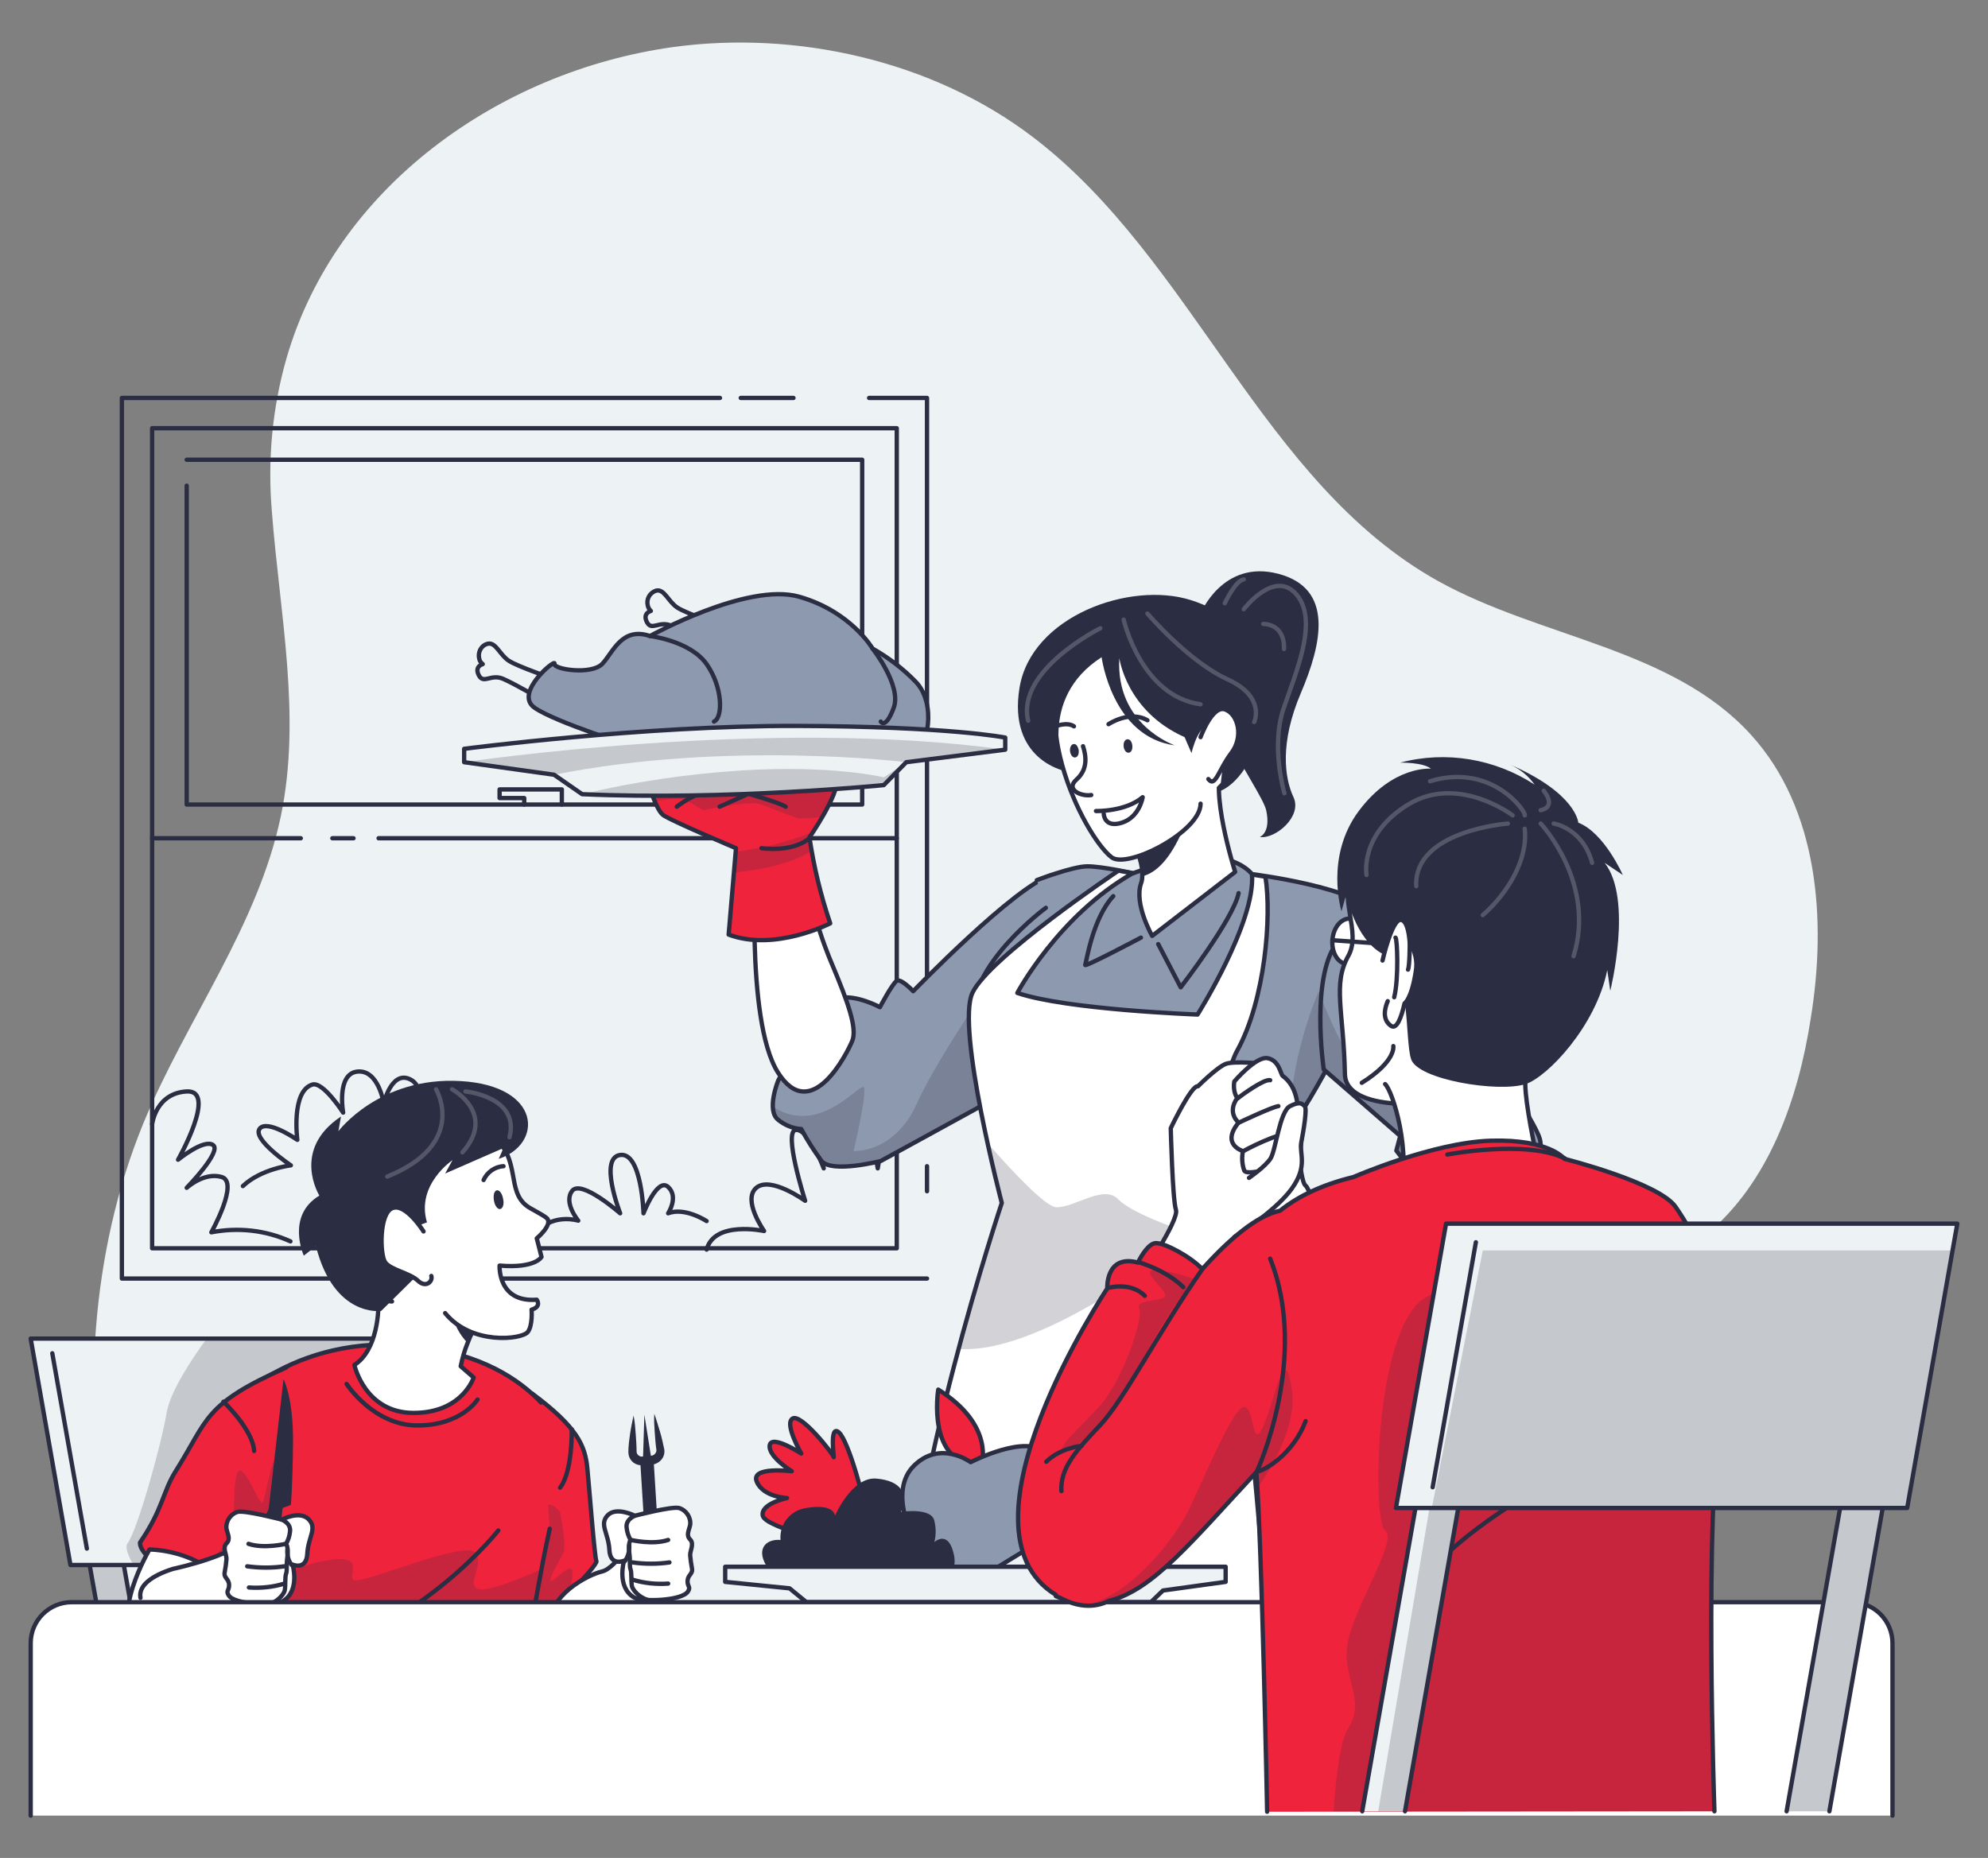 <?xml version="1.0" encoding="utf-8"?>
<!-- Generator: Adobe Illustrator 24.0.1, SVG Export Plug-In . SVG Version: 6.00 Build 0)  -->
<svg version="1.1" id="Layer_1" xmlns="http://www.w3.org/2000/svg" xmlns:xlink="http://www.w3.org/1999/xlink" x="0px" y="0px"
	 viewBox="0 0 460 430" style="enable-background:new 0 0 460 430;" xml:space="preserve">
<rect x="0" y="0" width="460" height="430" fill="#808080" stroke="none"/>
<style type="text/css">
	.st0{fill:#EDF2F4;}
	.st1{fill:none;stroke:#2B2D42;stroke-linecap:round;stroke-linejoin:round;}
	.st2{fill:#2B2D42;}
	.st3{fill:#8D99AE;}
	.st4{clip-path:url(#SVGID_2_);}
	.st5{opacity:0.3;fill:#2B2D42;fill-opacity:0.7;enable-background:new    ;}
	.st6{fill:#FFFFFF;stroke:#2B2D42;stroke-linecap:round;stroke-linejoin:round;}
	.st7{fill:#EF233C;}
	.st8{clip-path:url(#SVGID_4_);}
	.st9{clip-path:url(#SVGID_6_);}
	.st10{fill:#FFFFFF;}
	.st11{clip-path:url(#SVGID_8_);}
	.st12{fill:#EDF2F4;stroke:#2B2D42;stroke-linecap:round;stroke-linejoin:round;}
	.st13{fill:#8D99AE;stroke:#2B2D42;stroke-linecap:round;stroke-linejoin:round;}
	.st14{clip-path:url(#SVGID_10_);}
	.st15{clip-path:url(#SVGID_12_);}
	.st16{opacity:0.2;}
	.st17{fill:none;stroke:#FFFFFF;stroke-linecap:round;stroke-linejoin:round;}
	.st18{clip-path:url(#SVGID_14_);}
	.st19{clip-path:url(#SVGID_16_);}
	.st20{clip-path:url(#SVGID_18_);}
	.st21{clip-path:url(#SVGID_20_);}
	.st22{clip-path:url(#SVGID_22_);}
	.st23{opacity:0.2;fill:none;stroke:#FFFFFF;stroke-linecap:round;stroke-linejoin:round;enable-background:new    ;}
	.st24{fill:#EF233C;stroke:#2B2D42;stroke-linecap:round;stroke-linejoin:round;}
	.st25{clip-path:url(#SVGID_24_);}
	.st26{clip-path:url(#SVGID_26_);}
	.st27{clip-path:url(#SVGID_28_);}
	.st28{clip-path:url(#SVGID_30_);}
</style>
<g>
	<path class="st0" d="M405.2,170.1c-18.2-20.1-48.6-22.4-72.4-35.6c-40.8-22.7-56.6-74.4-93.7-102.7C215.7,13.9,184,7,155.7,10.9
		c-40.2,5.6-78,32.5-89.4,72c-3.3,11.5-4.4,23.5-3.4,35.4c1.8,23.6,6.9,47.4,2.1,70.5c-5.3,25.5-21.8,47-31.8,71.1
		c-12.3,30-14,63.6-8.8,95.6c3.6,21.8,10.8,43.8,25.8,60.1c1.1,1.2,2.3,2.4,3.5,3.5h163.6c10.3-13.1,18-28.6,27.1-42.3
		c22.7-34.6,59.1-59.2,98.8-70.8c17.8-5.2,37.1-8.3,51.4-20.1c14.7-12.1,21.5-31.5,24.4-50.3C422.7,212.8,420.7,187.2,405.2,170.1z"
		/>
	<g id="freepik--Window--inject-2">
		<polyline class="st1" points="214.5,249.9 214.5,92.1 201.1,92.1 		"/>
		<line class="st1" x1="214.5" y1="275.7" x2="214.5" y2="269.9"/>
		<polyline class="st1" points="166.6,92.1 28.2,92.1 28.2,295.9 214.5,295.9 		"/>
		<line class="st1" x1="183.6" y1="92.1" x2="171.4" y2="92.1"/>
		<rect x="35.2" y="99.1" class="st1" width="172.3" height="189.8"/>
		<polyline class="st1" points="43.2,112.4 43.2,186.2 199.5,186.2 199.5,179.5 		"/>
		<polyline class="st1" points="199.5,163.7 199.5,106.4 43.2,106.4 		"/>
		<line class="st1" x1="199.5" y1="174.3" x2="199.5" y2="167.8"/>
		<line class="st1" x1="69.6" y1="194" x2="35.2" y2="194"/>
		<line class="st1" x1="81.8" y1="194" x2="76.9" y2="194"/>
		<line class="st1" x1="207.5" y1="194" x2="87.6" y2="194"/>
		<polyline class="st1" points="130,186.2 130,182.7 115.6,182.7 115.6,184.7 121.3,184.7 121.3,186.2 		"/>
		<path class="st1" d="M207.2,257.6c0,0-2.4,1.8-4.1,12.8c0,0-2.9-17.5-6.4-17.8s-2.8,11.4-2.8,11.4s-0.6-5.7-3.3-5.5s0,11.9,0,11.9
			s-3.3-9-6.4-8.9s2.1,16.4,2.1,16.4s-8-5.8-11.3-3s1.8,10,1.8,10s-11.5-2.5-13.3,4.3"/>
		<path class="st1" d="M163.5,282.6c0,0-5-3.3-8.9-1.8c0,0,2.5-3.8,0-6.1s-5.7,6.1-5.7,6.1s-0.4-14.2-5.4-13.5s0,13.5,0,13.5
			s-9-7.9-11.1-5.2s1.4,6.9,1.4,6.9s-5.4-1.7-9.3,2.3c0,0-6-6.1-12.7-7c0,0,4.4-12.9,2.3-15.5s-6.1,11.2-6.1,11.2s-1.7-9-7.3-9.7
			c0,0,4.7-2.5,3.3-6.4c-1.4-3.9-7.8,0.9-7.8,0.9s2.7-6.8-1.5-8.6s-5.9,5.7-5.9,5.7s-1.2-7.9-6.1-7.4s-3.3,9.5-3.3,9.5
			s-4.6-7.2-7.1-6.5c-5,1.5-3.5,12.8-3.5,12.8s-6.9-4.8-8.7-2.6c-1.9,2.4,7.2,8.5,7.2,8.5s-6.9,0.8-11.1,4.8"/>
		<path class="st1" d="M35.2,260.2c0,0,0.8-7.2,8-7.6s-2,15.8-2,15.8s6-4.9,8.1-3.4s-6.1,9.9-6.1,9.9s4-3.7,8.1-2.5
			s-2.4,12.8-2.4,12.8c6.2-1.2,12.6-0.5,18.3,2.1"/>
	</g>
	<path class="st2" d="M294.3,307.2c0,0,6.7,12.8,11.9,36.4c2.1,9.8,7.4,74.5,7.4,74.5h-49.4l-7.8-20.5v20.5h-41.7
		c0,0-5.9-53.3,11.8-110.8S294.3,307.2,294.3,307.2z"/>
	<path class="st3" d="M243.4,202.5c-8.4,2.4-32.1,26.9-32.1,26.9s-2.8-3-3.8-2.4s-3.9,6.1-3.9,6.1s-5.5-3-9.5-2.1s-14,19-14,19
		s-2.9,7,0,9.2c1.5,1.2,3.4,2,5.3,2.1c1.4,2.6,3,5.1,4.7,7.4c2.4,2.9,13.7,0,13.7,0l37.6-20.6c0,0,10.7-27.2,11.5-30.2
		S243.4,202.5,243.4,202.5z"/>
	<g>
		<g>
			<defs>
				<path id="SVGID_1_" d="M243.4,202.5c-8.4,2.4-32.1,26.9-32.1,26.9s-2.8-3-3.8-2.4s-3.9,6.1-3.9,6.1s-5.5-3-9.5-2.1s-14,19-14,19
					s-2.9,7,0,9.2c1.5,1.2,3.4,2,5.3,2.1c1.4,2.6,3,5.1,4.7,7.4c2.4,2.9,13.7,0,13.7,0l37.6-20.6c0,0,10.7-27.2,11.5-30.2
					S243.4,202.5,243.4,202.5z"/>
			</defs>
			<clipPath id="SVGID_2_">
				<use xlink:href="#SVGID_1_"  style="overflow:visible;"/>
			</clipPath>
			<g class="st4">
				<path class="st5" d="M237.1,250.5l-33.2,18.2c0,0-11.3,2.9-13.7,0c-1.8-2.3-3.4-4.8-4.7-7.4c-1.9-0.2-3.8-0.9-5.3-2.1
					c-0.9-0.7-1.3-1.9-1.3-3c11.6,7.3,20.9-7.2,21.1-4.2c0.2,3.2-2.5,14.4-2.5,14.4s9.5,0.6,14.7-11.1c5.2-11.7,22.1-35.4,22.1-35.4
					L237.1,250.5z"/>
			</g>
		</g>
	</g>
	<path class="st1" d="M243.4,202.5c-8.4,2.4-32.1,26.9-32.1,26.9s-2.8-3-3.8-2.4s-3.9,6.1-3.9,6.1s-5.5-3-9.5-2.1s-14,19-14,19
		s-2.9,7,0,9.2c1.5,1.2,3.4,2,5.3,2.1c1.4,2.6,3,5.1,4.7,7.4c2.4,2.9,13.7,0,13.7,0l37.6-20.6c0,0,10.7-27.2,11.5-30.2
		S243.4,202.5,243.4,202.5z"/>
	<path class="st6" d="M185.9,193.4c0.1,13.9,5,25.9,6.6,29.7c3.7,8.8,5.9,14.9,4.7,17.8s-9.5,19.5-17.2,7.3c-7.7-12.2-5-51.3-5-51.3
		L185.9,193.4z"/>
	<path class="st7" d="M149.7,180.3c0,0,2,7,3.7,8.3s16.9,7.7,16.9,7.7l-1.7,20c10.7,4,23.5-2.6,23.5-2.6c-2.2-6.5-3.8-13.1-4.8-19.9
		c0,0,6.9-10,6.3-13.4S149.7,180.3,149.7,180.3z"/>
	<g>
		<g>
			<defs>
				<path id="SVGID_3_" d="M149.7,180.3c0,0,2,7,3.7,8.3s16.9,7.7,16.9,7.7l-1.7,20c10.7,4,23.5-2.6,23.5-2.6
					c-2.2-6.5-3.8-13.1-4.8-19.9c0,0,6.9-10,6.3-13.4S149.7,180.3,149.7,180.3z"/>
			</defs>
			<clipPath id="SVGID_4_">
				<use xlink:href="#SVGID_3_"  style="overflow:visible;"/>
			</clipPath>
			<g class="st8">
				<path class="st5" d="M187.4,193.8c0,0,0.1,1.1,0.5,3c-3.7,2.6-10.3,4.4-17.9,5.1l0.4-4.8c6.1-0.8,12.1-2.3,17.9-4.6
					C187.7,193.3,187.4,193.8,187.4,193.8z"/>
				<path class="st5" d="M190.4,189c-1.9,0.3-3.8,0.4-5.7,0.4c0,0-5.8-2.1-8.5-3.2s-13.4,1.3-13.4,1.3c-1.4-0.7-2.7-1.5-4-2.4
					c-0.7-0.5-4-0.2-7.2,0.3c-0.7-1.7-1.3-3.4-1.8-5.1c0,0,43.4-3.4,43.9,0C194,182.2,192.2,185.9,190.4,189z"/>
			</g>
		</g>
	</g>
	<path class="st1" d="M149.7,180.3c0,0,2,7,3.7,8.3s16.9,7.7,16.9,7.7l-1.7,20c10.7,4,23.5-2.6,23.5-2.6c-2.2-6.5-3.8-13.1-4.8-19.9
		c0,0,6.9-10,6.3-13.4S149.7,180.3,149.7,180.3z"/>
	<path class="st2" d="M277.8,142c0,0,5.1-12.6,18-9.2s10.1,16.1,5.2,27.6s-3.8,19.6-1.7,24.1s-4.3,9.8-7.8,9.2c0,0,2.6-0.9,1.5-6.1
		S273.7,160.1,277.8,142z"/>
	<path class="st3" d="M239.9,203.7c0,0,8.3-3.2,11.7-3.2s10.6,1.6,10.6,1.6s3.5-1.5,13.5-3.3s14,3.5,14,3.5s24.9,3.1,28.9,9.4
		s-13.6,45.9-31,63.3l11.6,41.7c0,0-38.5,18-76.8,6.3l11.9-45.3c0,0-7.8-28.6-9.2-41.4s16.9-26.2,16.9-26.2"/>
	<g>
		<g>
			<defs>
				<path id="SVGID_5_" d="M239.9,203.7c0,0,8.3-3.2,11.7-3.2s10.6,1.6,10.6,1.6s3.5-1.5,13.5-3.3s14,3.5,14,3.5s24.9,3.1,28.9,9.4
					s-13.6,45.9-31,63.3l11.6,41.7c0,0-38.5,18-76.8,6.3l11.9-45.3c0,0-7.8-28.6-9.2-41.4s16.9-26.2,16.9-26.2"/>
			</defs>
			<clipPath id="SVGID_6_">
				<use xlink:href="#SVGID_5_"  style="overflow:visible;"/>
			</clipPath>
			<g class="st9">
				<path class="st5" d="M312,237.6c-3.8,8.3-8.3,16.3-13.4,23.8c-0.8-15.2,6.5-31.9,6.5-31.9L312,237.6z"/>
			</g>
		</g>
	</g>
	<path class="st1" d="M239.9,203.7c0,0,8.3-3.2,11.7-3.2s10.6,1.6,10.6,1.6s3.5-1.5,13.5-3.3s14,3.5,14,3.5s24.9,3.1,28.9,9.4
		s-13.6,45.9-31,63.3l11.6,41.7c0,0-38.5,18-76.8,6.3l11.9-45.3c0,0-7.8-28.6-9.2-41.4s16.9-26.2,16.9-26.2"/>
	<path class="st6" d="M285.8,201.8l-19.2,14.8c0,0-4.2-7.3-2.6-12.1c0.2-0.5,0.3-1.1,0.3-1.6c0.2-2.7-1-5.8-2.1-7.9
		c-0.4-0.9-0.9-1.7-1.4-2.5c0,0,26.1-20.8,22.4-15.6S285.8,201.8,285.8,201.8z"/>
	<path class="st10" d="M289.7,202.4c0.8,11.1-12.6,32.4-12.6,32.4s-30.3-1.1-41.7-5c0,0,9.5-17.9,26.7-27.7l-3.3-0.6
		c0,0-30,20.1-33.8,28.3c-3.8,8.2,6.8,48.6,6.8,48.6s-22.4,67.2-22.2,104.4c0,0,0,30.2,34.3,30.2c43.7,0,50.1-27.3,50.1-27.3
		s-5.3-73.8-10-95.1c0,0-4.1-35.9,2.3-47.5s8-31,6.5-40.2L289.7,202.4z"/>
	<g>
		<g>
			<defs>
				<path id="SVGID_7_" d="M289.7,202.4c0.8,11.1-12.6,32.4-12.6,32.4s-30.3-1.1-41.7-5c0,0,9.5-17.9,26.7-27.7l-3.3-0.6
					c0,0-30,20.1-33.8,28.3c-3.8,8.2,6.8,48.6,6.8,48.6s-22.4,67.2-22.2,104.4c0,0,0,30.2,34.3,30.2c43.7,0,50.1-27.3,50.1-27.3
					s-5.3-73.8-10-95.1c0,0-4.1-35.9,2.3-47.5s8-31,6.5-40.2L289.7,202.4z"/>
			</defs>
			<clipPath id="SVGID_8_">
				<use xlink:href="#SVGID_7_"  style="overflow:visible;"/>
			</clipPath>
			<g class="st11">
				<path class="st5" d="M276.2,285.7c0,0-33.7,27.8-54.2,26.5c5.2-19.4,10-33.9,10-33.9s-1.5-5.8-3.2-13.4
					c5.8,6.6,13.2,14.4,15.6,14.5c4.3,0.1,11-5.4,14.4-1.8S276.2,285.7,276.2,285.7z"/>
			</g>
		</g>
	</g>
	<path class="st1" d="M289.7,202.4c0.8,11.1-12.6,32.4-12.6,32.4s-30.3-1.1-41.7-5c0,0,9.5-17.9,26.7-27.7l-3.3-0.6
		c0,0-30,20.1-33.8,28.3c-3.8,8.2,6.8,48.6,6.8,48.6s-22.4,67.2-22.2,104.4c0,0,0,30.2,34.3,30.2c43.7,0,50.1-27.3,50.1-27.3
		s-5.3-73.8-10-95.1c0,0-4.1-35.9,2.3-47.5s8-31,6.5-40.2L289.7,202.4z"/>
	<path class="st1" d="M176.2,196.3c0,0,7.2,1.1,11.2-2.4"/>
	<path class="st1" d="M166.5,186.7l6.7-3c0,0,7.3,2.1,8.6,3"/>
	<path class="st1" d="M156.6,186.7c0,0,5.4-4.4,9.9-3.6"/>
	<path class="st12" d="M128.4,157.2c0,0-8.6-2.9-10.7-4.3s-3-4.4-4.9-3.9c-1.5,0.4-2.3,2-1.9,3.5c0.1,0.5,0.4,0.9,0.8,1.2
		c0,0-2,0.5-0.9,2.6s2.8-0.4,5.6,0.8s9.8,5.3,9.8,5.3L128.4,157.2z"/>
	<path class="st12" d="M167.4,144.9c0,0-8.6-2.9-10.7-4.3s-3-4.4-4.9-3.9c-1.5,0.5-2.3,2-1.9,3.5c0.1,0.5,0.4,0.9,0.7,1.2
		c0,0-2,0.5-0.9,2.6s2.8-0.4,5.6,0.8s9.8,5.3,9.8,5.3L167.4,144.9z"/>
	<path class="st13" d="M150.4,147.2c0,0,22.5-12.5,34.5-9.1s17,12,17,12c3.7,2.1,7.1,4.7,10,7.7c5,5.2,2.5,15.7,0,15.4l-2.5-0.3
		h-62.5c0,0-18.3-5.7-23.2-9.1s5-11.5,4.6-10.2s8.6,2.7,11.1,0S143.9,145,150.4,147.2z"/>
	<path class="st1" d="M150.4,147.2c0,0,9.3,1.1,13.1,6.5s3.8,12.4,1.7,13.3"/>
	<path class="st1" d="M201.9,150.1c0,0,6.8,8.6,4.9,13.7s-3,3.2-3,3.2"/>
	<path class="st0" d="M232.6,170.7v2.8l-22.9,2.9l-5.2,5.3c0,0-36.4,3.6-69.8,2.1l-6.5-4.5l-20.8-2.9v-3.1c0,0,41.5-5.4,76.8-5.3
		S232.6,170.7,232.6,170.7z"/>
	<g>
		<g>
			<defs>
				<path id="SVGID_9_" d="M232.6,170.7v2.8l-22.9,2.9l-5.2,5.3c0,0-36.4,3.6-69.8,2.1l-6.5-4.5l-20.8-2.9v-3.1
					c0,0,41.5-5.4,76.8-5.3S232.6,170.7,232.6,170.7z"/>
			</defs>
			<clipPath id="SVGID_10_">
				<use xlink:href="#SVGID_9_"  style="overflow:visible;"/>
			</clipPath>
			<g class="st14">
				<path class="st5" d="M204.5,179.9l5.3-3.5l-5.3,5.3c0,0-36.4,3.6-69.8,2.1c12.2-2.9,24.5-4.7,37-5.5
					C192.6,177,204.5,179.9,204.5,179.9z"/>
				<path class="st5" d="M232.6,173.5l-22.9,2.9c0,0-41.2-5.1-81.5,2.9l-20.8-2.9C107.4,176.4,177.5,165.9,232.6,173.5z"/>
			</g>
		</g>
	</g>
	<path class="st1" d="M232.6,170.7v2.8l-22.9,2.9l-5.2,5.3c0,0-36.4,3.6-69.8,2.1l-6.5-4.5l-20.8-2.9v-3.1c0,0,41.5-5.4,76.8-5.3
		S232.6,170.7,232.6,170.7z"/>
	<path class="st6" d="M352.8,272c0,0-20.9,26.6-39.4,46.7l-4.7,13.7l2.2,2.9c1.2-0.6,2.7-0.6,3.9,0c1.9,1.1-3.9,3.9-3.9,3.9
		s-9.2-3.6-10.5-6s-8.8-10.3-7-13.2s12.3-8.9,12.3-8.9s10.9-14.8,13.6-21.9s11.7-25.8,11.7-25.8L352.8,272z"/>
	<path class="st3" d="M318.7,211.8c8.4,4.9,36,45.9,37.6,51.8s-6.8,18.3-6.8,18.3l-7.5,7.3c0,0-18.2-12.4-19-13.5s2.5-6.3,2.5-6.3
		l-2.4-3.1l0.9-3.4l-17.7-15.4c0,0-3.3-22.4,3.6-30"/>
	<g>
		<g>
			<defs>
				<path id="SVGID_11_" d="M318.7,211.8c8.4,4.9,36,45.9,37.6,51.8s-6.8,18.3-6.8,18.3l-7.5,7.3c0,0-18.2-12.4-19-13.5
					s2.5-6.3,2.5-6.3l-2.4-3.1l0.9-3.4l-17.7-15.4c0,0-3.3-22.4,3.6-30"/>
			</defs>
			<clipPath id="SVGID_12_">
				<use xlink:href="#SVGID_11_"  style="overflow:visible;"/>
			</clipPath>
			<g class="st15">
				<path class="st5" d="M330.9,263.3c-2.8,1.1-5.5,6-5.5,6l-2.4-3.1l0.9-3.4l-17.7-15.4c-0.7-5.6-0.9-11.2-0.6-16.8
					c1.5,4,3.3,7.9,5.3,11.7c0,0,16.2,7.7,20.1,10.9c3.9,3.2-4.1,5-4,5.8S333.7,262.2,330.9,263.3z"/>
			</g>
		</g>
	</g>
	<path class="st1" d="M318.7,211.8c8.4,4.9,36,45.9,37.6,51.8s-6.8,18.3-6.8,18.3l-7.5,7.3c0,0-18.2-12.4-19-13.5s2.5-6.3,2.5-6.3
		l-2.4-3.1l0.9-3.4l-17.7-15.4c0,0-3.3-22.4,3.6-30"/>
	<path class="st1" d="M268,218.5l5.2,10c0,0,12.2-15.8,13.4-21.8"/>
	<path class="st1" d="M264,217c0,0-13.2,7-12.9,6.3s1.7-10.7,6.5-15.9"/>
	<path class="st2" d="M275.3,187.5c0,0-3.7,13.6-11,15.3c0.2-2.7-1-5.8-2.1-7.9L275.3,187.5z"/>
	<path class="st6" d="M284.3,179.3c2.3-4.4,3.5-9.2,3.5-14.1c0-21.4-23-30.5-37.5-16.4c-14.8,14.4,0.5,44.7,6.9,49.6
		c3.6,2.8,20.6-5.9,20.6-12.4"/>
	<path class="st1" d="M244.2,168.1c0,0,2.7-1.1,4.3,0"/>
	<path class="st1" d="M256.5,167.6c0,0,4.9-3.3,9-0.9"/>
	<path class="st2" d="M262,172.5c0.1,0.9-0.2,1.6-0.8,1.7s-1.1-0.6-1.2-1.4s0.2-1.6,0.8-1.7S261.9,171.6,262,172.5z"/>
	<path class="st2" d="M249.6,173.6c0.1,0.9-0.2,1.6-0.8,1.7s-1.1-0.6-1.2-1.4s0.2-1.6,0.8-1.7S249.4,172.7,249.6,173.6z"/>
	<path class="st6" d="M250.6,172.7c0.7,2.2,1.2,5.3-1.5,7.7s1.2,4,3.4,3.6"/>
	<path class="st6" d="M253.6,187.7c0,0,6.8,0.2,10.8-3.2c0,0-0.7,4.6-4.8,5.9s-4.2-2-4.2-2"/>
	<path class="st2" d="M259,152.3c0,0,1.6,12.3,15.1,18.3l1.6,3.7c0,0,1.8-8.2,5.3-6.1s1.2,14.9,1.2,14.9s6.4-1.7,9.9-14.9
		s-2.4-24.8-16.5-29.3s-37,3.7-39.7,20.3s10.4,19.2,10.4,19.2s-6.5-16.6,8.6-26.3c0,0,2.4,18.4,16.9,20.4
		C271.7,172.4,258.1,167.8,259,152.3z"/>
	<path class="st6" d="M277.8,170.6c0,0,2.7-7.5,5.7-6.4s4.3,6.3,1.4,10.1s-3.7,8.1-5.3,6"/>
	<g class="st16">
		<path class="st17" d="M260,143.4c0,0,4,17.7,17.8,19.6"/>
		<path class="st17" d="M265.5,142c0,0,9.5,11.1,18.5,15.2s6.2,9.9,6.2,9.9"/>
		<path class="st17" d="M254.6,145.4c0,0-19.5,9.7-16.7,21.4"/>
		<path class="st17" d="M287.8,141c0,0,7.1-9.4,12.2-3.4s0,17.6-3,26.4s0.2,19.6,0.2,19.6"/>
		<path class="st17" d="M292.3,144.4c0,0,5-0.2,4.8,5.8"/>
		<path class="st17" d="M283.4,139.6c0,0,2.5-5.3,4.4-5.5"/>
	</g>
	<g id="freepik--character-1--inject-2">
		<polygon class="st12" points="108.9,418.2 116.8,418.2 106,356.9 98.1,356.9 		"/>
		<polygon class="st0" points="38.5,418.2 30.6,418.2 26.8,396.3 19.8,356.9 27.7,356.9 34,392.3 		"/>
		<g>
			<g>
				<defs>
					<polygon id="SVGID_13_" points="38.5,418.2 30.6,418.2 26.8,396.3 19.8,356.9 27.7,356.9 34,392.3 					"/>
				</defs>
				<clipPath id="SVGID_14_">
					<use xlink:href="#SVGID_13_"  style="overflow:visible;"/>
				</clipPath>
				<g class="st18">
					<polygon class="st5" points="34,392.3 26.8,396.3 19.8,356.9 27.7,356.9 					"/>
				</g>
			</g>
		</g>
		<polygon class="st1" points="38.5,418.2 30.6,418.2 26.8,396.3 19.8,356.9 27.7,356.9 34,392.3 		"/>
		<polygon class="st0" points="110.6,362.2 16.3,362.2 7.1,309.8 101.3,309.8 		"/>
		<g>
			<g>
				<defs>
					<polygon id="SVGID_15_" points="110.6,362.2 16.3,362.2 7.1,309.8 101.3,309.8 					"/>
				</defs>
				<clipPath id="SVGID_16_">
					<use xlink:href="#SVGID_15_"  style="overflow:visible;"/>
				</clipPath>
				<g class="st19">
					<path class="st5" d="M110.6,362.2H30.9c-1.3-2.2-2-4.1-1.4-5c2.3-3,7.8-22.8,9.1-30.4c0.8-4.7,5.7-12.2,9.3-17.1h53.5
						L110.6,362.2z"/>
				</g>
			</g>
		</g>
		<polygon class="st1" points="110.6,362.2 16.3,362.2 7.1,309.8 101.3,309.8 		"/>
		<line class="st1" x1="12.1" y1="313.2" x2="20.1" y2="358.4"/>
		<path class="st6" d="M117.2,360.4c0,3.3,4.6,22.2,10.8,25.4s14-3,19.3-9.1c0,0-9.7-3.2-9.7-3.6s-5.3-18.4-5.3-18.4"/>
		<path class="st7" d="M131.7,368.6c-3.1,2.8-6.6,5.1-8.6,4.3c-2.8-1.2-4.2-10.9-4.8-17.1c-0.3-2.9-0.4-5-0.4-5l5.2-28.3
			c10.5,7.8,12.3,12.1,12.8,17.3s1.7,20.8,2.1,21.5C138.3,361.6,135.2,365.4,131.7,368.6z"/>
		<g>
			<g>
				<defs>
					<path id="SVGID_17_" d="M131.7,368.6c-3.1,2.8-6.6,5.1-8.6,4.3c-2.8-1.2-4.2-10.9-4.8-17.1c-0.3-2.9-0.4-5-0.4-5l5.2-28.3
						c10.5,7.8,12.3,12.1,12.8,17.3s1.7,20.8,2.1,21.5C138.3,361.6,135.2,365.4,131.7,368.6z"/>
				</defs>
				<clipPath id="SVGID_18_">
					<use xlink:href="#SVGID_17_"  style="overflow:visible;"/>
				</clipPath>
				<g class="st20">
					<path class="st5" d="M131.7,368.6c-3.1,2.8-6.6,5.1-8.6,4.3c-2.8-1.2-4.2-10.9-4.8-17.1c3.3-6.1,8.1-10.2,11.3-5.8
						c0,0,1.6,7.6,0.7,9.5s-3.3,5.6-2.9,6.3s3.9-3.6,4.9-2.6C132.6,363.6,132.5,365.9,131.7,368.6z"/>
				</g>
			</g>
		</g>
		<path class="st1" d="M131.7,368.6c-3.1,2.8-6.6,5.1-8.6,4.3c-2.8-1.2-4.2-10.9-4.8-17.1c-0.3-2.9-0.4-5-0.4-5l5.2-28.3
			c10.5,7.8,12.3,12.1,12.8,17.3s1.7,20.8,2.1,21.5C138.3,361.6,135.2,365.4,131.7,368.6z"/>
		<path class="st6" d="M138.9,384.2c5.5-3.9,10.2-8.9,13.6-14.6l-5.2-14.9c0,0-4.6,8.2-8,9s-12.5,5.6-11.9,12.4"/>
		<path class="st7" d="M127.2,353.8c-0.6,2.8-1.3,6-1.9,9.4c-3.6,18.7-7.3,45.3-7.3,55H48.5c0,0-0.5-23.8,0-47.9
			c0.4-17.1,1.3-34.4,3.2-43.4c0,0,15.4-18.8,44.9-15.3c14.8,1.8,23.5,7.6,28.6,13"/>
		<g>
			<g>
				<defs>
					<path id="SVGID_19_" d="M127.2,353.8c-0.6,2.8-1.3,6-1.9,9.4c-3.6,18.7-7.3,45.3-7.3,55H48.5c0,0-0.5-23.8,0-47.9
						c0.4-17.1,1.3-34.4,3.2-43.4c0,0,15.4-18.8,44.9-15.3c14.8,1.8,23.5,7.6,28.6,13"/>
				</defs>
				<clipPath id="SVGID_20_">
					<use xlink:href="#SVGID_19_"  style="overflow:visible;"/>
				</clipPath>
				<g class="st21">
					<path class="st5" d="M125.2,363.2c-3.6,18.7-7.3,45.3-7.3,55H48.5c0,0-0.5-23.8,0-47.9c6.2,0.2,13.2-5.2,17.9-6.7
						c21.3-6.9,13.4,1.1,15.5,2.1s25.7-9.4,28.1-6.3c2.1,2.8-2.1,7.2,0.5,8.3S125.2,363.2,125.2,363.2z"/>
				</g>
			</g>
		</g>
		<path class="st1" d="M127.2,353.8c-0.6,2.8-1.3,6-1.9,9.4c-3.6,18.7-7.3,45.3-7.3,55H48.5c0,0-0.5-23.8,0-47.9
			c0.4-17.1,1.3-34.4,3.2-43.4c0,0,15.4-18.8,44.9-15.3c14.8,1.8,23.5,7.6,28.6,13"/>
		<path class="st7" d="M65.2,330.2c0.3,1.9,0.5,3.9,0.4,5.9c0,6.1-1.8,12-5,17.1c-1.5,4.4-4.1,12-9.5,18.8c-0.1,0.2-0.3,0.3-0.4,0.5
			c-5.7,6.9-5.8-5.7-12.3-9.3s-6-6.2-6-6.2c5.4-7.9,5.2-11.7,8.3-16.6c7.5-11.9,6.3-15.4,25.5-23.9"/>
		<g>
			<g>
				<defs>
					<path id="SVGID_21_" d="M65.2,330.2c0.3,1.9,0.5,3.9,0.4,5.9c0,6.1-1.8,12-5,17.1c-1.5,4.4-4.1,12-9.5,18.8
						c-0.1,0.2-0.3,0.3-0.4,0.5c-5.7,6.9-5.8-5.7-12.3-9.3s-6-6.2-6-6.2c5.4-7.9,5.2-11.7,8.3-16.6c7.5-11.9,6.3-15.4,25.5-23.9"/>
				</defs>
				<clipPath id="SVGID_22_">
					<use xlink:href="#SVGID_21_"  style="overflow:visible;"/>
				</clipPath>
				<g class="st22">
					<path class="st5" d="M65.6,336c0,6.1-1.8,12-5,17.1c-1.5,4.4-4.1,12-9.5,18.8c-1.2-0.7-2.1-1.7-2.7-3
						c-3.3-7.1,4.5-11.1,5.3-13.1s-0.1-15,1.7-15.4s4.7,8.4,5.4,7.4S63,334.3,65.6,336z"/>
				</g>
			</g>
		</g>
		<path class="st1" d="M65.2,330.2c0.3,1.9,0.5,3.9,0.4,5.9c0,6.1-1.8,12-5,17.1c-1.5,4.4-4.1,12-9.5,18.8c-0.1,0.2-0.3,0.3-0.4,0.5
			c-5.7,6.9-5.8-5.7-12.3-9.3s-6-6.2-6-6.2c5.4-7.9,5.2-11.7,8.3-16.6c7.5-11.9,6.3-15.4,25.5-23.9"/>
		<path class="st6" d="M110.8,306.5c-1,0.6-1.9,2.4-2.6,4.3c-0.7,1.7-1.2,3.5-1.6,5.4l3,2.6c0,0-2.6,8.2-13.9,8.2S82,315.9,82,315.9
			c5.3-3.4,5.8-12.5,5.5-15.9c0,0,13.2-12.3,16.4-12.1c2.4,0.1,6.8,10.6,7.4,15.8C111.5,305.1,111.4,306.1,110.8,306.5z"/>
		<path class="st2" d="M67.3,348.3c0,0,0.4-3.9,0.5-14.4s-2.2-14.7-2.2-14.7L63,342l0,0l-2.9,25.3l3.1,0.4l2.2-18.7L67.3,348.3z"/>
		<path class="st2" d="M153.7,335.4L153.7,335.4c-0.3-1.4-0.6-2.8-1-4.1s-0.8-2.7-1.3-4.1c-0.1,1.4,0,2.9,0.1,4.3s0.2,2.8,0.4,4.2
			v-0.1c0,0.4-0.2,0.8-0.6,1.1c-0.2,0.1-0.4,0.2-0.6,0.2h-0.1l-1.5-9.5l-0.3,9.7h-0.2c-0.2,0-0.4,0-0.6-0.1c-0.4-0.2-0.7-0.6-0.7-1
			v0.1c0-1.4-0.1-2.8-0.2-4.2s-0.2-2.8-0.5-4.3c-0.3,1.4-0.6,2.8-0.8,4.2c-0.2,1.4-0.4,2.8-0.4,4.2l0,0v0.1c0,1.6,1.2,2.9,2.8,3
			l1.5,24.1l3.1-0.2l-1.5-24.1c0.4-0.1,0.8-0.3,1.1-0.5C153.4,337.7,153.9,336.6,153.7,335.4L153.7,335.4z"/>
		<path class="st6" d="M146.9,350.8c0,0,8.4-2.2,10.2-1.8c1.7,0.5,2.8,2.2,2.6,3.9c-0.3,1.4-1,2.4,0,3.4s-0.1,2.7,0,3.7
			s0.2,1.9,0.4,2.9c0.3,1.4-0.9,1.5-1,2.9s0.8,1.4,0.1,2.5c-1.3,2.2-10.6,2.5-12.5,1.4c-4.1-2.4-2.3-8.5-2.3-8.5s-3.2,1.4-3.4-2.5
			s-2.4-5.9-0.4-8S146.9,350.8,146.9,350.8z"/>
		<path class="st1" d="M146.9,350.8c0,0-2.2,0.8-1.9,2.8c0.1,1,0.4,1.9,0.9,2.8c0,0-0.6,0.8-0.3,2.9s0,3.1,0.3,3.9s0.1,2.6,0.3,3.8
			s2.7,4,6.3,3.5"/>
		<path class="st1" d="M146,356.4c0,0,5,1.2,8.6,0"/>
		<path class="st1" d="M146.4,361.6c2.8,0.4,5.7,0.4,8.5,0"/>
		<path class="st1" d="M146.4,365.6c2.6,0.8,5.4,1.1,8.2,0.9"/>
		<path class="st6" d="M144.6,361.3c0.7-1,1.1-2.3,1-3.6"/>
		<path class="st6" d="M48.5,363.1c-4.1-2.8-8.9-4.3-13.9-4.5c0,0-9.3,15.6-2.7,21.6S48.5,363.1,48.5,363.1z"/>
		<path class="st6" d="M30.4,375.8c0.4,10.9,17.5,9.9,29.3-4.4l-2.5-16.7c0,4.8-17.2,8.4-17.2,8.4c-5,1.6-8,3.9-7.5,6.7"/>
		<path class="st6" d="M65.2,351.7c0,0-8.4-2.2-10.2-1.8c-1.7,0.5-2.8,2.2-2.6,3.9c0.3,1.4,1,2.4,0,3.4s0.1,2.7,0,3.7
			s-0.2,1.9-0.4,2.9c-0.3,1.4,0.9,1.5,1,2.9s-0.8,1.4-0.1,2.5c1.3,2.2,10.6,2.5,12.5,1.4c4.1-2.4,2.3-8.5,2.3-8.5s3.2,1.4,3.4-2.5
			s2.4-5.9,0.3-8S65.2,351.7,65.2,351.7z"/>
		<path class="st1" d="M65.2,351.7c0,0,2.2,0.8,1.9,2.8c-0.1,1-0.4,1.9-0.9,2.8c0,0,0.6,0.8,0.3,3s0,3.1-0.3,3.9s-0.1,2.6-0.3,3.8
			s-2.7,4-6.3,3.5"/>
		<path class="st1" d="M66.1,357.3c0,0-5,1.2-8.6,0"/>
		<path class="st1" d="M65.8,362.5c-2.8,0.4-5.7,0.4-8.6,0"/>
		<path class="st1" d="M65.8,366.5c-2.6,0.8-5.4,1.1-8.2,0.9"/>
		<path class="st6" d="M67.5,362.2c-0.8-1-1.1-2.3-1-3.6"/>
		<path class="st2" d="M110.8,306.5c-1,0.6-1.9,2.4-2.6,4.3c-3.8-3.8-4.3-9.5-4.3-9.5l7.3,2.4C111.5,305.1,111.4,306.1,110.8,306.5z
			"/>
		<path class="st6" d="M103,303.9c6.1,7.5,17.7,6.1,19.1,4.4c1.2-1.5,0.9-5.2,0.9-5.2c2.4-0.7,1.2-2.3,1.2-2.3
			c-9.1,0.7-8.6-7.9-8.6-7.9c8.3,0.7,9.7-2,9.7-2l-1.1-4.3c0,0,3.7-3.1,2.4-4.6c-0.8-0.8-3.8-2.2-4.7-2.9
			c-4.8-3.6-1.3-10.8-7.8-16.1c-6.1-5-19.4-8.8-27.7-1.7c-7.7,6.6-10.1,27.8-4.4,34s8.7,5.9,8.7,5.9"/>
		<path class="st2" d="M116.4,277.4c0.3,1.2,0,2.2-0.6,2.4s-1.3-0.7-1.5-1.9s0-2.2,0.6-2.4S116.2,276.2,116.4,277.4z"/>
		<path class="st1" d="M116.5,269.9c-2,0.1-3.8,1.4-4.6,3.2"/>
		<path class="st2" d="M106.6,250.2c-18.8-1.1-28.3,11.6-28.3,11.6l0.6-3.4c-11.6,7.7-5,18.3-5,18.3c-7.8,4.7-3.6,13.9-3.6,13.9
			l2.8-2.2c4.2,16.6,15.1,15,15.1,15l8.4-8.3c-2.8-0.3-9.7-2.2-7.8-11c1.5-6.6,5.9-2.5,8.1-0.5l1.9-0.7c-2.6-8.7,5.9-14.4,5.9-14.4
			l-1.7,3.1l13.5-5.9l-1.1,2.5C125.7,264.8,125.4,251.3,106.6,250.2z"/>
		<path class="st6" d="M98,285c0,0-4.1-6.6-7.2-5.4s-2.9,10.7-1.7,12.5s5.7,2.5,7.6,4.3s3.5,0.1,3.1-1.1"/>
		<path class="st23" d="M107.7,252.6c0,0,12.6,1.2,10.2,10.6"/>
		<path class="st23" d="M104.6,252.1c0,0,10.4,5.6,2.4,14.6"/>
		<path class="st23" d="M100.9,252.1c0,0,7.5,12.6-11.3,20.2"/>
		<path class="st1" d="M115.3,354.2c0,0-17.1,22-46.1,30"/>
		<path class="st1" d="M80.2,320.3c0,0,6.2,9.6,16.4,9.6s13.9-6,13.9-6"/>
		<path class="st1" d="M132.3,330.8c0,0,0.2,9.8-2.7,13.5"/>
		<path class="st1" d="M51.7,324.4c0,0,6.8,6.4,7.1,11.4"/>
	</g>
	<g id="freepik--Table--inject-2">
		<path class="st24" d="M227.1,339.1c0,0,3.2-9.2-10-17.5C217.1,321.6,214.2,339.3,227.1,339.1z"/>
		<path class="st2" d="M261.1,354.2c0.4-1.3,12.5-16.3,14.3-13.6s-5.2,6.2-3.6,6.6s9.5-3.2,10.3-0.9s-10.5,4.5-10.5,4.5
			s7.1-0.4,5.9,2.4S261.1,354.2,261.1,354.2z"/>
		<path class="st13" d="M211.5,356.4c0,0-6.1-11.2,0-17.2s13.1-0.8,13.1-0.8s12.9-6.7,17.4-2.1s6.7,24.4-7.4,27.9
			S211.5,366,211.5,356.4z"/>
		<path class="st24" d="M200.2,349.6c0-1.7-3.8-16.1-6.1-18.1s-1,6.5-1.2,5.7s-7.5-10.1-9.5-8.9s2,8.1,2,8.1s-6.9-4.5-7.3-1.9
			s5.1,6,5.1,6s-9.6-1.2-8.1,2.4s7,3.8,7,3.8s-6.2,1.3-5.6,4.1s18.6,6.9,18.6,6.9L200.2,349.6z"/>
		<path class="st2" d="M177.8,363.1c-3.2-4.5-0.6-7,2.8-6.7c-0.3-3.7,2.3-6.9,6-7.4c6.6-1.1,6.6,1.8,6.6,1.8s3.9-9.1,9.6-8.6
			s7.5,3.5,5.7,7.7c0,0,7.1-1.1,7.7,2.1c0.4,1.6,0.4,3.3,0,4.9c0,0,3.2-3,4.5,2.8s-4.5,6.4-4.5,6.4L177.8,363.1z"/>
		<path class="st12" d="M230.2,363.1c0.8-0.5,17.1-10.6,23.7-14.1s14.5,5.8,11.5,10.5S230.2,363.1,230.2,363.1z"/>
		<polygon class="st12" points="167.8,362.6 283.6,362.6 283.6,366.1 269.1,368.1 266.3,370.8 186.6,370.8 182.7,367.6 167.8,366.1 
					"/>
		<path class="st6" d="M437.9,420.2v-39.9c0-5.2-4.2-9.5-9.5-9.5H16.6c-5.2,0-9.5,4.2-9.5,9.5v39.9"/>
	</g>
	<g id="freepik--character-3--inject-2">
		<path class="st6" d="M300,259c0,0,0.6,14.3,2.1,15.4s6,18.1,6,18.1l-12.3,3.8l-6.2-16.9L300,259z"/>
		<path class="st6" d="M263.7,295.9c0,0,9.2-13.5,8.4-15.9s-1.2-18.9-1.2-18.9s4.8-10.1,6.3-9.7c0,0,4.5-4.5,6.5-5.2s8.6,0,8.6,0
			s-4.6,5.6-4.5,7.3s2.2,13.6,2.2,13.6c-0.1,3.4,0.3,6.7,1.1,10c1.4,4.2-17,33.5-17,33.5L263.7,295.9z"/>
		<path class="st6" d="M285.6,250.3c0,0,5-5.9,7.7-5.4s3,3.7,3.5,4.1s2.6,1.8,3.3,5.8c0.7,4,0.2,5.6,0.8,7.5s-0.3,5-0.7,5.7
			s-11.5,4.6-12.3,2.9c-0.5-1.4-0.6-3-0.3-4.5c0,0-5.2-1.5-1-6.6c0,0-2.8-2.2-0.3-5.7C286.4,254.2,285.2,253,285.6,250.3z"/>
		<path class="st1" d="M287.7,266.4c0,0,8.4-4.6,11.3-4"/>
		<path class="st1" d="M286.7,259.8c0,0,7.6-3.6,9.1-3.8"/>
		<path class="st1" d="M286.4,254.2c0.8-0.7,6.2-4.6,7.5-4.2"/>
		<path class="st6" d="M289,272.6c0,0,3.8-2.6,5-4.5s2.1-10.9,4.5-12.1c2.4-1.2,2.8-0.5,3.4,0c0.6,0.5-0.3,5.8-0.8,8.4
			s1.6,5.4-2.2,10.7s-13.3,11.2-13.3,11.2"/>
		<path class="st6" d="M315.8,218.1c-0.2,2.9-2,5.1-4.1,5s-3.6-2.6-3.4-5.5s2-5.1,4.1-5S316,215.2,315.8,218.1z"/>
		<path class="st6" d="M313,200.3c1-2.1,7-4.6,8.4-6.2c12-14.9,37.3-11.7,42.9,6c6.3,19.8-18.6,51.9-24.3,53.6
			c-8.1,2.4-28.6,3.8-28.8-5.1c-0.3-14.7-2.9-20.8,0.8-27.4C315.1,215.6,309.5,208,313,200.3z"/>
		<path class="st6" d="M320.5,250.9c1.7,1.5,6.3,15.7,3.3,26.7l34.6,2.5c0,0-6.9-27.8-5.2-31.3s-14.5-9.6-19.3-4.4"/>
		<path class="st2" d="M355.1,181.6c-9.2-6-20.5-7.9-31.1-5.1c0,0,5.3-0.1,7.1,1.4c0,0-8.8-0.8-16.7,9.8s-4,23.2-4,23.2l1.1-3.9
			c0,0,2,10.4,8.5,13.8s5,19.5,6.5,24.3s20.2,7.8,26.5,5.8c5-1.6,16.3-13.4,18.9-26.4l0.7,4.8c0,0,5.3-21.2-1.3-29.6l4.2,2.8
			c0,0-4.3-9.8-10.3-12.1c0,0-0.4-6.8-15.9-13.5C351.6,177.9,353.6,179.5,355.1,181.6z"/>
		<path class="st1" d="M322.4,242.1c0,0,0.7,3.5-7.3,8.5"/>
		<line class="st1" x1="308.3" y1="217.6" x2="321.1" y2="218.5"/>
		<path class="st6" d="M319.9,222.3c0,0,2.2-9.8,4.3-9.4c1.2,0.2,1.8,2.4,2,5.4c1.3,1.9,1.8,4.2,1.4,6.5c-1,6.5-2.6,7.4-2.6,7.4
			c-0.8,3.5-1.8,5.9-3,5.3c-1.6-1-2.1-2.9-0.9-5.8"/>
		<path class="st1" d="M322.9,217c0.4,0.1,0.8,9.4-0.3,13.8"/>
		<path class="st1" d="M326.2,218.2c0,0,0,5.3-0.4,6.2"/>
		<path class="st7" d="M396.7,419.2c0,0-2.4-68.6,1.5-92.8c2.7-16.5-1-33.4-10.5-47.1c-3.9-5.6-25.7-11.1-25.7-11.1s-3.5-4.6-17-4.2
			s-31.8,8.4-31.8,8.4c-7.4,1.8-12.9,4.5-17,7.8c-5.3,1.1-11.6,6.4-18,13.5c-2.9-3-8.8-6.1-10.8-6c-1.5,0.1-3.1,2.5-4.1,4.5
			c-7.5-2-7.1,6-7.1,6s-37,55.6-11.9,70.9v0.3l1,0.4c4.3,2.3,8.1,2.3,11.3,0.7c10.2-2.5,19.1-13.7,34.1-29.8
			c1.3,17,2.5,78.6,2.5,78.6"/>
		<g>
			<g>
				<defs>
					<path id="SVGID_23_" d="M396.7,419.2c0,0-2.4-68.6,1.5-92.8c2.7-16.5-1-33.4-10.5-47.1c-3.9-5.6-25.7-11.1-25.7-11.1
						s-3.5-4.6-17-4.2s-31.8,8.4-31.8,8.4c-7.4,1.8-12.9,4.5-17,7.8c-5.3,1.1-11.6,6.4-18,13.5c-2.9-3-8.8-6.1-10.8-6
						c-1.5,0.1-3.1,2.5-4.1,4.5c-7.5-2-7.1,6-7.1,6s-37,55.6-11.9,70.9v0.3l1,0.4c4.3,2.3,8.1,2.3,11.3,0.7
						c10.2-2.5,19.1-13.7,34.1-29.8c1.3,17,2.5,78.6,2.5,78.6"/>
				</defs>
				<clipPath id="SVGID_24_">
					<use xlink:href="#SVGID_23_"  style="overflow:visible;"/>
				</clipPath>
				<g class="st25">
					<path class="st5" d="M398.2,326.4c-3.9,24.1-1.5,92.8-1.5,92.8h-88.1c0.5-8.1,1.5-16.3,3.4-19.3c4.3-6.6-2-12,0-20.5
						s11.5-23.2,8.5-25.2s-2.5-45.4,8.7-53.5c8.3-6,46.1-8.3,65.1-9.1C398.8,302.7,400.1,314.7,398.2,326.4z"/>
					<path class="st5" d="M291.1,344.2c-0.1-1.4-0.2-2.6-0.3-3.7c-15,16.1-23.9,27.3-34.1,29.8c-1.5,0.8-3.2,1.1-5,1.1
						c11.4-3,20.6-16.8,22.6-20.5c2.7-4.9,10.5-24.4,13.3-25.2s1.9,10.3,4.6,4.6s5.1-20.4,6.7-8.8
						C300.1,329.7,294.8,338.8,291.1,344.2z"/>
					<path class="st5" d="M276.2,296c-2.6-1-5.4-1.7-8.2-2c-5.2-0.7,2,4.5,1.6,5.9s-7.1,0.8-6,2.9s-3.9,17-9.3,22.8
						s-8.5,8.2-8.7,10.3c0,0,5.1-1.9,6.4-3.3s8.9-8.5,12-16.5S276.2,296,276.2,296z"/>
				</g>
			</g>
		</g>
		<path class="st1" d="M396.7,419.2c0,0-2.4-68.6,1.5-92.8c2.7-16.5-1-33.4-10.5-47.1c-3.9-5.6-25.7-11.1-25.7-11.1s-3.5-4.6-17-4.2
			s-31.8,8.4-31.8,8.4c-7.4,1.8-12.9,4.5-17,7.8c-5.3,1.1-11.6,6.4-18,13.5c-2.9-3-8.8-6.1-10.8-6c-1.5,0.1-3.1,2.5-4.1,4.5
			c-7.5-2-7.1,6-7.1,6s-37,55.6-11.9,70.9v0.3l1,0.4c4.3,2.3,8.1,2.3,11.3,0.7c10.2-2.5,19.1-13.7,34.1-29.8
			c1.3,17,2.5,78.6,2.5,78.6"/>
		<path class="st1" d="M293.9,291.3c9.2,23-3.1,49.3-3.1,49.3c2.1-0.3,8.6-4.4,11.3-11.7"/>
		<path class="st1" d="M334.9,267.2c0,0,18.2-3.5,27.2,0.9"/>
		<path class="st1" d="M385.7,330c0,0-44.5,17-59.5,39.3"/>
		<path class="st1" d="M250.3,334.6c0,0-5,0.5-8.2,3.7"/>
		<path class="st1" d="M256.3,298.1c0,0,5.2-1.6,8.6,1.8"/>
		<path class="st1" d="M278.3,293.6c-10.1,14.4-18.2,30.4-23.8,36.3s-9.2,9.9-8.9,15.2"/>
		<g class="st16">
			<path class="st17" d="M356.5,190.6c0,0,12.9,13.7,7.6,30.7"/>
			<path class="st17" d="M352.8,191.8c0.8,7-3.8,14.8-9.7,20"/>
			<path class="st17" d="M352.8,188.7c0.6-0.4-7.3-12.3-21.9-7.9"/>
			<path class="st17" d="M350,188.7c0,0-12.5-9.5-24-2.6s-9.8,16.4-9.8,16.4"/>
			<path class="st17" d="M348.9,190.6c0,0-21.8,1.6-21.2,14.5"/>
			<path class="st17" d="M356.5,187.5c0,0,3.8-0.5,0.7-4.5"/>
			<path class="st17" d="M359.5,190.6c0,0,6.7,1,8.9,9.1"/>
		</g>
		<path class="st1" d="M263.4,292.1c0.7,0.2,6.6,2,10.4,5.8"/>
		<polyline class="st0" points="315.2,419.2 328.7,342.3 338.6,342.3 325.1,419.2 		"/>
		<g>
			<g>
				<defs>
					<polyline id="SVGID_25_" points="315.2,419.2 328.7,342.3 338.6,342.3 325.1,419.2 					"/>
				</defs>
				<clipPath id="SVGID_26_">
					<use xlink:href="#SVGID_25_"  style="overflow:visible;"/>
				</clipPath>
				<g class="st26">
					<path class="st5" d="M331.9,342.3h6.7l-13.5,76.9h-6.2C322.7,397,329.4,357.1,331.9,342.3z"/>
				</g>
			</g>
		</g>
		<polyline class="st1" points="315.2,419.2 328.7,342.3 338.6,342.3 325.1,419.2 		"/>
		<polyline class="st0" points="413.4,419.2 426.5,344.9 426.9,342.3 436.9,342.3 436.2,345.8 423.3,419.2 		"/>
		<g>
			<g>
				<defs>
					<polyline id="SVGID_27_" points="413.4,419.2 426.5,344.9 426.9,342.3 436.9,342.3 436.2,345.8 423.3,419.2 					"/>
				</defs>
				<clipPath id="SVGID_28_">
					<use xlink:href="#SVGID_27_"  style="overflow:visible;"/>
				</clipPath>
				<g class="st27">
					<polygon class="st5" points="436.2,345.8 423.3,419.2 413.4,419.2 426.5,344.9 					"/>
				</g>
			</g>
		</g>
		<polyline class="st1" points="413.4,419.2 426.5,344.9 426.9,342.3 436.9,342.3 436.2,345.8 423.3,419.2 		"/>
		<polygon class="st0" points="452.9,283.2 451.8,289.4 441.3,349 323,349 334.6,283.2 		"/>
		<g>
			<g>
				<defs>
					<polygon id="SVGID_29_" points="452.9,283.2 451.8,289.4 441.3,349 323,349 334.6,283.2 					"/>
				</defs>
				<clipPath id="SVGID_30_">
					<use xlink:href="#SVGID_29_"  style="overflow:visible;"/>
				</clipPath>
				<g class="st28">
					<polygon class="st5" points="451.8,289.4 441.3,349 331.3,349 343.1,289.4 					"/>
				</g>
			</g>
		</g>
		<polygon class="st1" points="452.9,283.2 451.8,289.4 441.3,349 323,349 334.6,283.2 		"/>
		<line class="st1" x1="341.5" y1="287.5" x2="331.5" y2="344.2"/>
	</g>
</g>
</svg>

